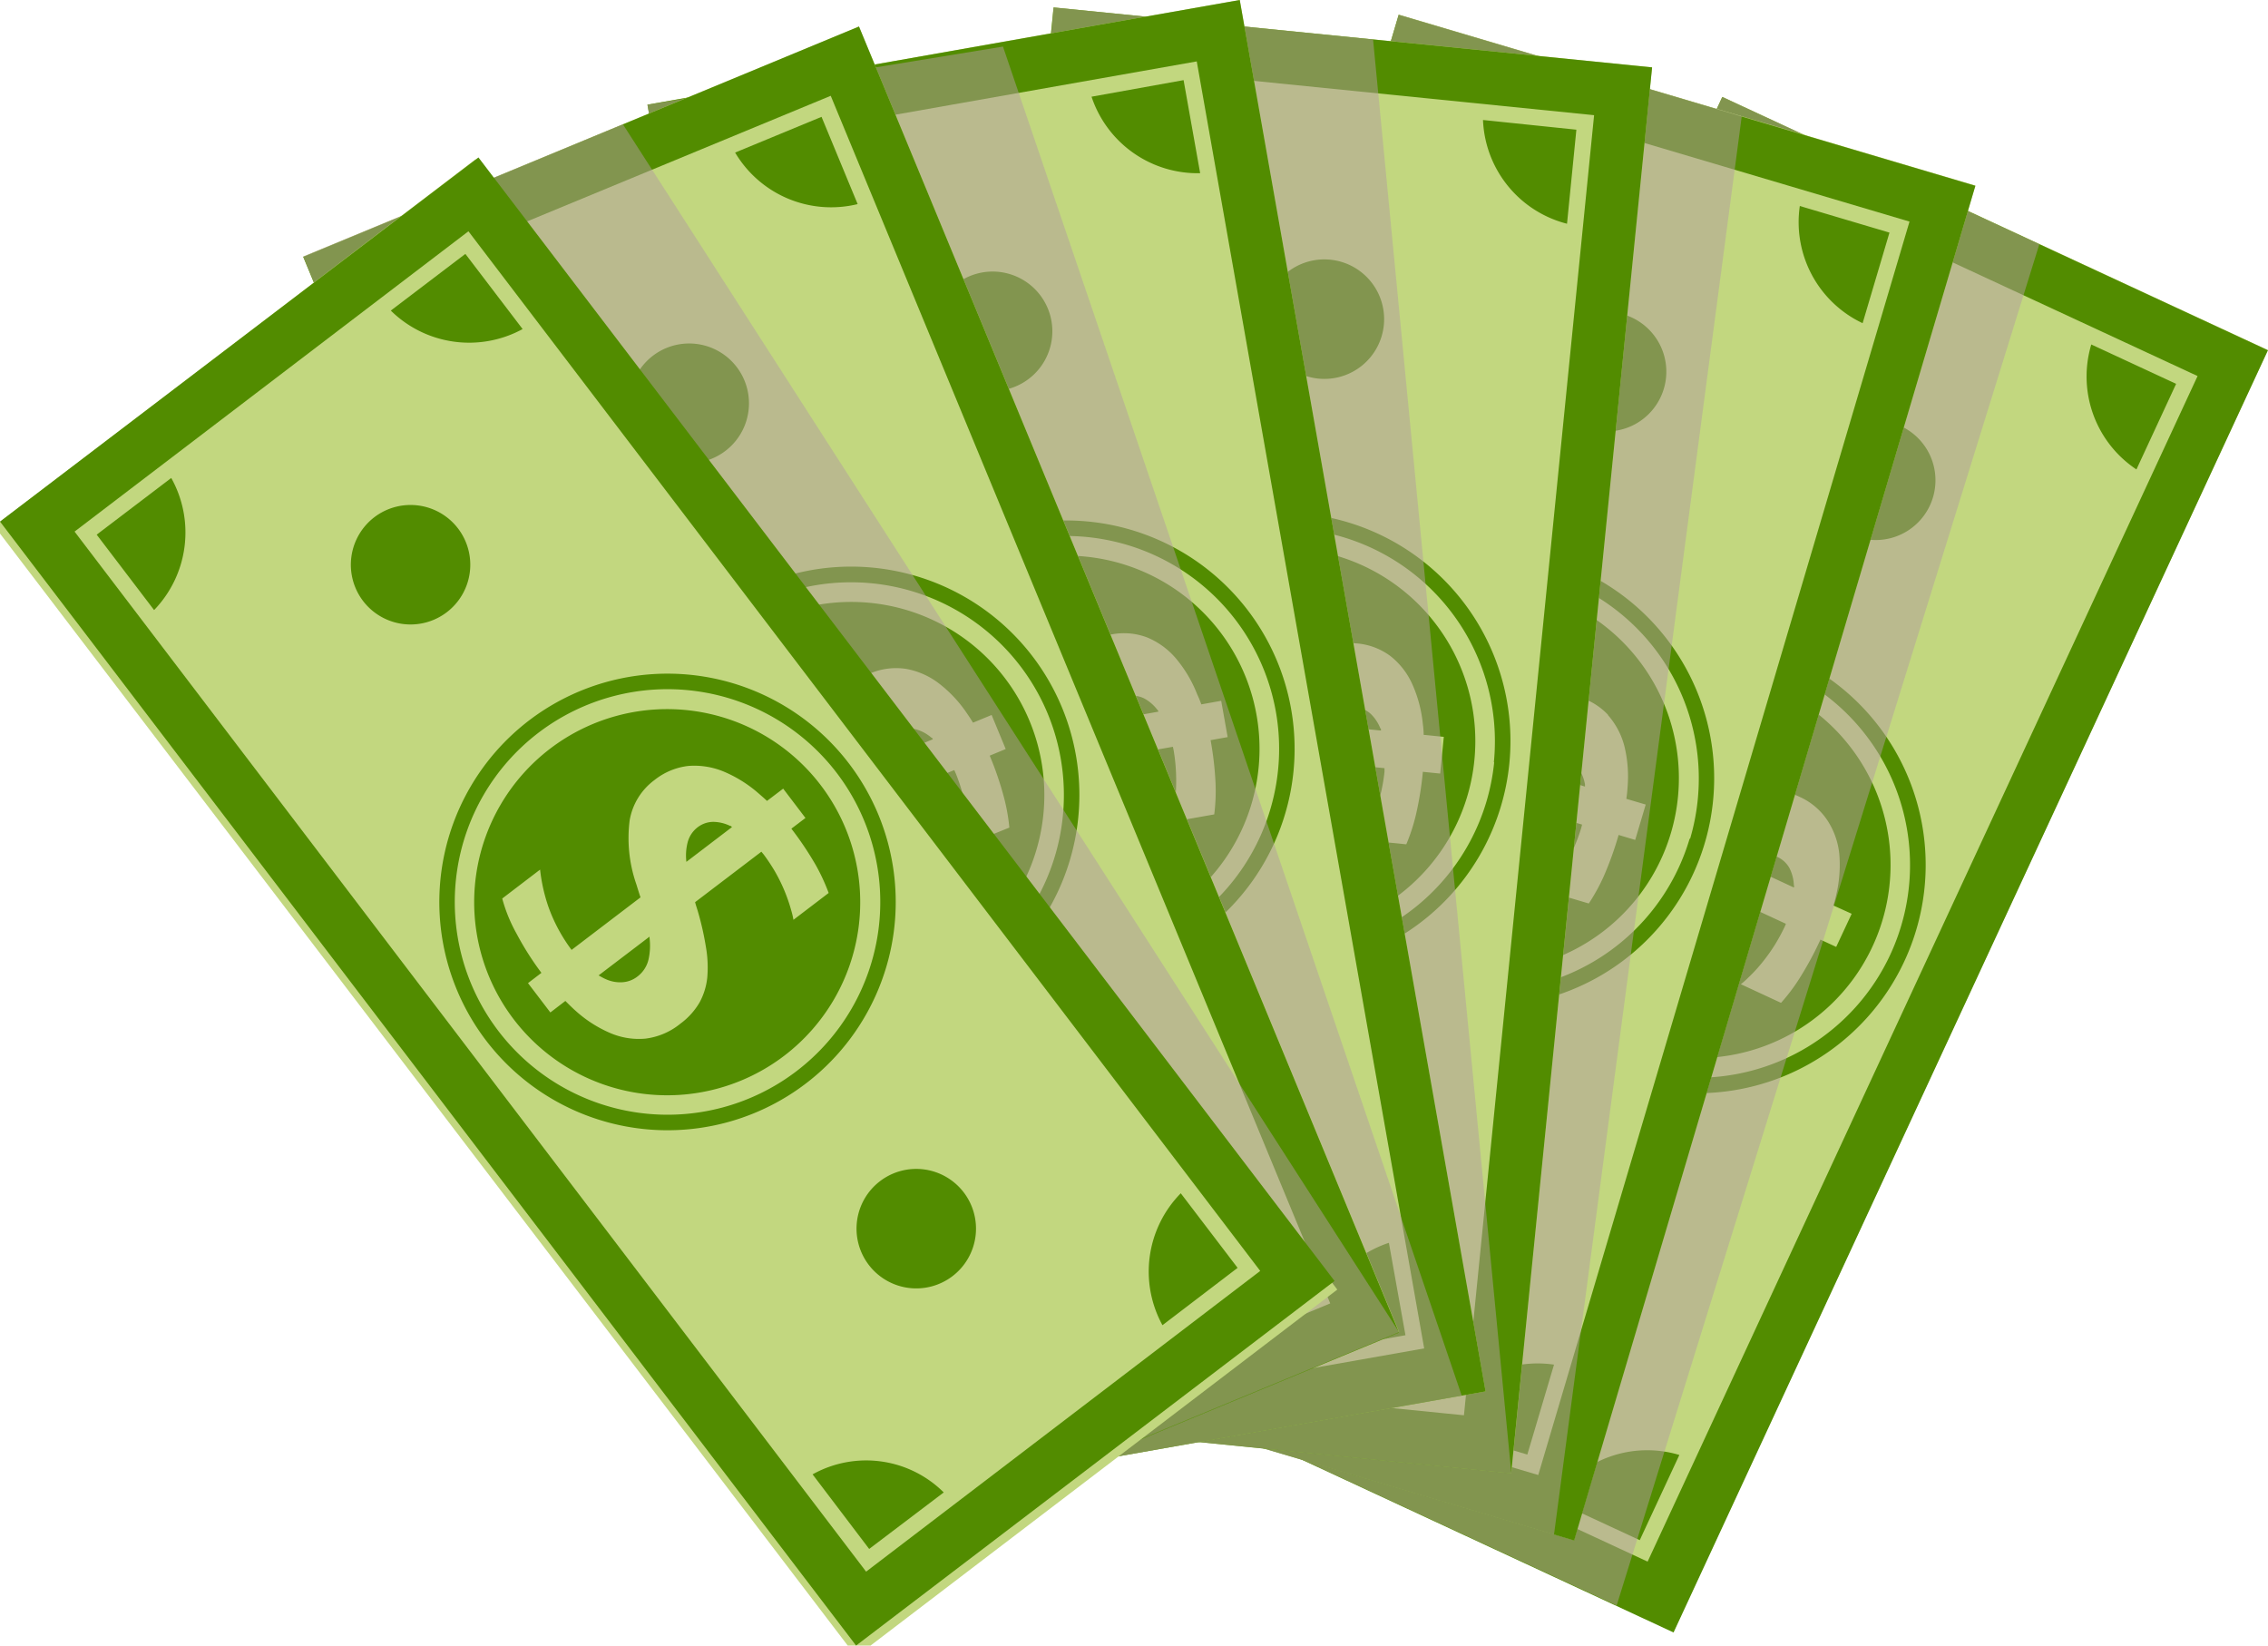 <svg xmlns="http://www.w3.org/2000/svg" viewBox="0 0 273.75 198.58"><defs><style>.cls-1{isolation:isolate;}.cls-2{fill:#c2d77f;}.cls-3{fill:#528c00;}.cls-4{fill:#b39e9e;opacity:0.5;mix-blend-mode:multiply;}</style></defs><title>kassa</title><g class="cls-1"><g id="Layer_2" data-name="Layer 2"><g id="_ÎÓÈ_1" data-name="—ÎÓÈ_1"><rect class="cls-2" x="119.68" y="68.01" width="170.51" height="72.6" transform="translate(385.81 -37.7) rotate(114.89)"/><path class="cls-3" d="M273.74,42.27,207.88,11.71,136.12,166.39,202,197Zm-129.12,121L211,20.21l54.25,25.17L198.87,188.45Z"/><path class="cls-3" d="M210.28,104.1l-.05.08,6.29,2.92c.08-.27,0-.21,0-.28a4.93,4.93,0,0,0-.53-2.06,3.2,3.2,0,0,0-1.48-1.36,3.42,3.42,0,0,0-2.16-.23A6.63,6.63,0,0,0,210.28,104.1Z"/><path class="cls-3" d="M183.74,94.56a23.31,23.31,0,1,0,30.95-11.33A23.31,23.31,0,0,0,183.74,94.56ZM220.57,99A9.1,9.1,0,0,1,222,103a15.59,15.59,0,0,1-.37,5,13.11,13.11,0,0,1-.34,1.27l2.21,1-1.87,4-1.9-.88a39.67,39.67,0,0,1-2.5,4.63,21.61,21.61,0,0,1-2.26,3l-4.85-2.25a8.09,8.09,0,0,0,.86-.76,18,18,0,0,0,1.77-1.92,21.36,21.36,0,0,0,1.5-2.11,22,22,0,0,0,1.14-2.1c.07-.14.17-.4.17-.4l-9.11-4.22c-.23.2-.49.46-.74.72a36,36,0,0,1-3.39,3,13.94,13.94,0,0,1-3.19,1.87,7.77,7.77,0,0,1-3.12.6,9.38,9.38,0,0,1-6.94-3.74,8.86,8.86,0,0,1-1.38-4,15.19,15.19,0,0,1,.46-5c.14-.56.31-1.14.48-1.67l-2.07-1,1.87-4,1.85.86A35.4,35.4,0,0,1,193,90,18.89,18.89,0,0,1,196,86.52l5.22,2.42a21.64,21.64,0,0,0-3.49,3,19.64,19.64,0,0,0-3.3,4.92l9.48,4.39,1.17-1.18a17,17,0,0,1,6.37-4.33,7.66,7.66,0,0,1,5.76.42A7.87,7.87,0,0,1,220.57,99Z"/><path class="cls-3" d="M193.78,104.1a3.38,3.38,0,0,0,1.44,1.26,3.62,3.62,0,0,0,2.47.22,7.53,7.53,0,0,0,2.34-1.09c.05,0,.1-.09.13-.07l-7-3.26c0,.31,0,.68,0,1A4.2,4.2,0,0,0,193.78,104.1Z"/><path class="cls-3" d="M179.89,92.78a27.55,27.55,0,1,0,36.58-13.4A27.56,27.56,0,0,0,179.89,92.78Zm48.28,22.4a25.68,25.68,0,1,1-12.49-34.1A25.71,25.71,0,0,1,228.17,115.18Z"/><path class="cls-3" d="M177.48,146.3a7.21,7.21,0,1,0,9.58-3.51A7.21,7.21,0,0,0,177.48,146.3Z"/><path class="cls-3" d="M219.86,54.93a7.21,7.21,0,1,0,9.58-3.51A7.21,7.21,0,0,0,219.86,54.93Z"/><path class="cls-3" d="M257.87,56.65l4.79-10.33-10.24-4.75A13.46,13.46,0,0,0,257.87,56.65Z"/><path class="cls-3" d="M222.18,27.54,211.94,22.8l-4.81,10.35A13.48,13.48,0,0,0,222.18,27.54Z"/><path class="cls-3" d="M187.57,181.06l10.35,4.8,4.78-10.28A13.48,13.48,0,0,0,187.57,181.06Z"/><path class="cls-3" d="M152,152.09l-4.75,10.25,10.2,4.73A13.3,13.3,0,0,0,152,152.09Z"/><polygon class="cls-4" points="246.15 29.47 207.89 11.7 136.12 166.39 195.13 193.75 246.15 29.47"/><rect class="cls-2" x="94.15" y="57.53" width="170.51" height="72.6" transform="translate(320.35 -51.53) rotate(106.51)"/><path class="cls-3" d="M238.43,22.42,168.82,1.79,120.37,165.27,190,185.9ZM128.33,161,173.14,9.74l57.34,17L185.67,178Z"/><path class="cls-3" d="M184.66,92.84l0,.08,6.65,2c0-.27,0-.2,0-.26a5,5,0,0,0-.82-2,3.22,3.22,0,0,0-1.67-1.12,3.36,3.36,0,0,0-2.17.08A6.8,6.8,0,0,0,184.66,92.84Z"/><path class="cls-3" d="M157,87.29a23.3,23.3,0,1,0,29-15.72A23.29,23.29,0,0,0,157,87.29Zm37.08-1a9.11,9.11,0,0,1,2,3.81,15.37,15.37,0,0,1,.36,5,13,13,0,0,1-.14,1.3l2.34.69-1.27,4.27-2-.6a40.74,40.74,0,0,1-1.8,5,23.41,23.41,0,0,1-1.8,3.27l-5.13-1.52a8.19,8.19,0,0,0,.73-.86,19.15,19.15,0,0,0,1.48-2.16,20.74,20.74,0,0,0,1.17-2.3,20.25,20.25,0,0,0,.83-2.26l.11-.42-9.62-2.86c-.2.24-.42.55-.64.84a36.39,36.39,0,0,1-2.92,3.43,14.24,14.24,0,0,1-2.88,2.31,7.8,7.8,0,0,1-3,1,8.2,8.2,0,0,1-3.43-.34,8.39,8.39,0,0,1-4-2.35,8.78,8.78,0,0,1-1.95-3.8,15.05,15.05,0,0,1-.27-5c.06-.57.15-1.18.23-1.73l-2.19-.65,1.27-4.27,2,.58a35.65,35.65,0,0,1,2-5.22,18.49,18.49,0,0,1,2.41-3.9l5.51,1.63a20.81,20.81,0,0,0-3,3.46A19.53,19.53,0,0,0,167.89,88l10,3c.33-.49.65-.9,1-1.34a17,17,0,0,1,5.67-5.2,7.66,7.66,0,0,1,5.77-.42A7.89,7.89,0,0,1,194.09,86.26Z"/><path class="cls-3" d="M168.33,95.26a3.44,3.44,0,0,0,1.61,1,3.63,3.63,0,0,0,2.47-.14,7.73,7.73,0,0,0,2.17-1.43s.09-.11.11-.11l-7.41-2.19c.05.3.08.68.15,1A4.24,4.24,0,0,0,168.33,95.26Z"/><path class="cls-3" d="M152.94,86.08A27.55,27.55,0,1,0,187.18,67.5,27.59,27.59,0,0,0,152.94,86.08Zm51,15.13a25.68,25.68,0,1,1-17.32-31.92A25.71,25.71,0,0,1,204,101.21Z"/><path class="cls-3" d="M158.35,139.38a7.22,7.22,0,1,0,9-4.87A7.22,7.22,0,0,0,158.35,139.38Z"/><path class="cls-3" d="M187,42.82a7.21,7.21,0,1,0,9-4.87A7.2,7.2,0,0,0,187,42.82Z"/><path class="cls-3" d="M224.82,39l3.24-10.93-10.82-3.21A13.48,13.48,0,0,0,224.82,39Z"/><path class="cls-3" d="M185.27,15.37l-10.82-3.21-3.25,11A13.48,13.48,0,0,0,185.27,15.37Z"/><path class="cls-3" d="M173.41,172.29l10.94,3.24,3.22-10.85A13.45,13.45,0,0,0,173.41,172.29Z"/><path class="cls-3" d="M134,148.83l-3.2,10.81,10.78,3.2A13.28,13.28,0,0,0,134,148.83Z"/><polygon class="cls-4" points="210.23 14.04 168.83 1.77 120.37 165.27 187.57 185.19 210.23 14.04"/><rect class="cls-2" x="69.54" y="53.05" width="170.51" height="72.6" transform="translate(259.12 -55.78) rotate(95.72)"/><path class="cls-3" d="M199.41,8.13,127.17.9l-17,169.67,72.23,7.23ZM117.19,164.84,132.9,7.9l59.51,6L176.7,170.79Z"/><path class="cls-3" d="M159.78,87.38l0,.09,6.9.69c0-.28,0-.2-.07-.26a5,5,0,0,0-1.17-1.76,3.2,3.2,0,0,0-1.85-.8,3.32,3.32,0,0,0-2.11.49A6.47,6.47,0,0,0,159.78,87.38Z"/><path class="cls-3" d="M131.57,87.1a23.31,23.31,0,1,0,25.51-20.86A23.3,23.3,0,0,0,131.57,87.1Zm36.23-7.95a9,9,0,0,1,2.65,3.38,15.42,15.42,0,0,1,1.29,4.85,10.79,10.79,0,0,1,.1,1.3l2.43.24-.44,4.43-2.09-.21a38.77,38.77,0,0,1-.84,5.2,22.39,22.39,0,0,1-1.16,3.55l-5.32-.54a8.77,8.77,0,0,0,.56-1A20.36,20.36,0,0,0,166,98a23.33,23.33,0,0,0,.72-2.49,21.63,21.63,0,0,0,.39-2.37l0-.44-10-1c-.15.27-.31.61-.47.94a37.79,37.79,0,0,1-2.22,3.92,14.36,14.36,0,0,1-2.41,2.81,7.82,7.82,0,0,1-2.75,1.6,8.24,8.24,0,0,1-3.43.3,8.38,8.38,0,0,1-4.36-1.56,8.86,8.86,0,0,1-2.62-3.37,14.89,14.89,0,0,1-1.2-4.85c-.05-.57-.08-1.18-.1-1.74l-2.27-.23.45-4.43,2,.2a35.43,35.43,0,0,1,1-5.51,18.34,18.34,0,0,1,1.63-4.28l5.72.57a20.72,20.72,0,0,0-2.31,4,19.6,19.6,0,0,0-1.51,5.72l10.4,1c.24-.53.48-1,.71-1.49a17,17,0,0,1,4.6-6.17,7.66,7.66,0,0,1,5.58-1.5A7.91,7.91,0,0,1,167.8,79.15Z"/><path class="cls-3" d="M144.19,92.81a3.41,3.41,0,0,0,1.77.72,3.58,3.58,0,0,0,2.41-.6,7.5,7.5,0,0,0,1.85-1.81s.07-.13.1-.12l-7.69-.77c.1.29.2.65.33.94A4.2,4.2,0,0,0,144.19,92.81Z"/><path class="cls-3" d="M127.35,86.68A27.55,27.55,0,1,0,157.5,62,27.57,27.57,0,0,0,127.35,86.68Zm53,5.3a25.68,25.68,0,1,1-23-28.11A25.71,25.71,0,0,1,180.31,92Z"/><path class="cls-3" d="M142.64,138a7.22,7.22,0,1,0,7.9-6.46A7.22,7.22,0,0,0,142.64,138Z"/><path class="cls-3" d="M152.68,37.81a7.21,7.21,0,1,0,7.89-6.47A7.2,7.2,0,0,0,152.68,37.81Z"/><path class="cls-3" d="M189.14,27l1.13-11.35L179,14.48A13.48,13.48,0,0,0,189.14,27Z"/><path class="cls-3" d="M145.87,11.16,134.64,10,133.5,21.41A13.47,13.47,0,0,0,145.87,11.16Z"/><path class="cls-3" d="M163.6,167.53,175,168.66l1.13-11.26A13.47,13.47,0,0,0,163.6,167.53Z"/><path class="cls-3" d="M120.44,151.87l-1.12,11.22,11.19,1.12A13.29,13.29,0,0,0,120.44,151.87Z"/><polygon class="cls-4" points="127.17 0.9 112.47 170.79 182.42 177.8 165.73 4.76 127.17 0.9"/><rect class="cls-2" x="43.47" y="53.97" width="170.51" height="72.6" transform="translate(195.22 -52.2) rotate(79.98)"/><path class="cls-3" d="M149.64,0,78.15,12.63l29.67,167.92,71.49-12.64ZM113,173.13,85.56,17.82,144.45,7.41,171.9,162.72Z"/><path class="cls-3" d="M133,87v.09l6.82-1.21c-.08-.27-.09-.17-.13-.23a5,5,0,0,0-1.61-1.38,3.2,3.2,0,0,0-2-.26,3.39,3.39,0,0,0-1.9,1A6.52,6.52,0,0,0,133,87Z"/><path class="cls-3" d="M105.76,94.41a23.31,23.31,0,1,0,18.9-27A23.31,23.31,0,0,0,105.76,94.41Zm32.72-17.48a9.11,9.11,0,0,1,3.46,2.53,15.44,15.44,0,0,1,2.56,4.32A12.46,12.46,0,0,1,145,85l2.4-.43.78,4.38-2.06.37a39.06,39.06,0,0,1,.6,5.23,22.5,22.5,0,0,1-.16,3.73l-5.26.93a8.86,8.86,0,0,0,.27-1.1,18.76,18.76,0,0,0,.36-2.59,22.26,22.26,0,0,0,0-2.58,21,21,0,0,0-.27-2.39l-.09-.43-9.89,1.74c-.07.3-.13.68-.19,1a35.35,35.35,0,0,1-1.08,4.37,14.28,14.28,0,0,1-1.55,3.36,7.92,7.92,0,0,1-2.21,2.29,9.46,9.46,0,0,1-7.84.9,8.85,8.85,0,0,1-3.44-2.53A14.79,14.79,0,0,1,112.87,97c-.21-.54-.4-1.12-.57-1.66l-2.25.4-.77-4.38,2-.36a35.5,35.5,0,0,1-.51-5.58,18.32,18.32,0,0,1,.41-4.57l5.66-1a20.94,20.94,0,0,0-1.16,4.44,19.88,19.88,0,0,0,.11,5.92l10.29-1.82c.09-.58.18-1.1.28-1.63a17,17,0,0,1,2.75-7.19,7.65,7.65,0,0,1,5-3A7.88,7.88,0,0,1,138.48,76.93Z"/><path class="cls-3" d="M119.46,96.48a3.34,3.34,0,0,0,1.9.21,3.61,3.61,0,0,0,2.15-1.22,7.7,7.7,0,0,0,1.3-2.25s0-.14,0-.15l-7.61,1.35c.18.25.38.57.58.82A4.18,4.18,0,0,0,119.46,96.48Z"/><path class="cls-3" d="M101.58,95.15a27.55,27.55,0,1,0,22.34-31.92A27.6,27.6,0,0,0,101.58,95.15ZM154,85.89a25.68,25.68,0,1,1-29.76-20.82A25.71,25.71,0,0,1,154,85.89Z"/><path class="cls-3" d="M130.23,140.42a7.21,7.21,0,1,0,5.85-8.36A7.23,7.23,0,0,0,130.23,140.42Z"/><path class="cls-3" d="M112.71,41.24a7.21,7.21,0,1,0,5.85-8.36A7.22,7.22,0,0,0,112.71,41.24Z"/><path class="cls-3" d="M144.86,20.9l-2-11.23-11.11,2A13.49,13.49,0,0,0,144.86,20.9Z"/><path class="cls-3" d="M98.93,17.44l-11.11,2,2,11.26A13.49,13.49,0,0,0,98.93,17.44Z"/><path class="cls-3" d="M158.41,163.13l11.23-2-2-11.15A13.44,13.44,0,0,0,158.41,163.13Z"/><path class="cls-3" d="M112.62,159.77l2,11.11,11.08-2A13.29,13.29,0,0,0,112.62,159.77Z"/><polygon class="cls-4" points="121.06 5.62 78.15 12.63 107.82 180.54 176.43 168.42 121.06 5.62"/><rect class="cls-2" x="17.48" y="59.56" width="170.51" height="72.6" transform="translate(152.03 -35.72) rotate(67.52)"/><path class="cls-3" d="M103.68,3.2,36.6,31l65.18,157.56,67.09-27.75Zm1.57,177L45,34.42l55.27-22.86,60.29,145.73Z"/><path class="cls-3" d="M106.19,91.77l0,.09,6.41-2.65c-.14-.25-.13-.16-.19-.2a4.85,4.85,0,0,0-1.86-1,3.22,3.22,0,0,0-2,.17,3.34,3.34,0,0,0-1.63,1.43A6.85,6.85,0,0,0,106.19,91.77Z"/><path class="cls-3" d="M81.2,104.85A23.31,23.31,0,1,0,93.83,74.41,23.3,23.3,0,0,0,81.2,104.85Zm28.18-24.13a9.17,9.17,0,0,1,3.92,1.73,15.31,15.31,0,0,1,3.43,3.66c.23.34.43.62.71,1.1l2.25-.93,1.7,4.11-1.93.8a38.45,38.45,0,0,1,1.71,5,22.53,22.53,0,0,1,.66,3.68l-4.94,2a10.24,10.24,0,0,0,0-1.13,20.86,20.86,0,0,0-.21-2.61,20.47,20.47,0,0,0-.54-2.52,20.24,20.24,0,0,0-.78-2.28l-.18-.4-9.27,3.84c0,.3,0,.68,0,1a34.38,34.38,0,0,1-.11,4.5,14.4,14.4,0,0,1-.78,3.61,8,8,0,0,1-1.67,2.71,8.2,8.2,0,0,1-2.89,1.89,8.4,8.4,0,0,1-4.57.68A8.81,8.81,0,0,1,92,109.5a14.76,14.76,0,0,1-3.34-3.71c-.32-.48-.63-1-.91-1.49l-2.11.87L84,101.06l1.88-.78a36.11,36.11,0,0,1-1.7-5.34,18.68,18.68,0,0,1-.59-4.55l5.32-2.2a21,21,0,0,0-.18,4.59,19.9,19.9,0,0,0,1.38,5.75l9.66-4c0-.59-.06-1.11-.08-1.66a17,17,0,0,1,1.13-7.61,7.72,7.72,0,0,1,4.22-4A8,8,0,0,1,109.38,80.72Z"/><path class="cls-3" d="M95,103.92a3.43,3.43,0,0,0,1.9-.2,3.65,3.65,0,0,0,1.84-1.67,7.63,7.63,0,0,0,.78-2.47.34.34,0,0,1,0-.16l-7.14,3c.23.21.49.48.74.67A4.14,4.14,0,0,0,95,103.92Z"/><path class="cls-3" d="M77.28,106.47a27.55,27.55,0,1,0,14.92-36A27.58,27.58,0,0,0,77.28,106.47Zm49.18-20.35A25.68,25.68,0,1,1,92.92,72.21,25.7,25.7,0,0,1,126.46,86.12Z"/><path class="cls-3" d="M115,144.5a7.21,7.21,0,1,0,3.9-9.43A7.21,7.21,0,0,0,115,144.5Z"/><path class="cls-3" d="M76.51,51.43A7.22,7.22,0,1,0,80.42,42,7.23,7.23,0,0,0,76.51,51.43Z"/><path class="cls-3" d="M103.52,24.63,99.16,14.1,88.73,18.41A13.47,13.47,0,0,0,103.52,24.63Z"/><path class="cls-3" d="M57.93,31.16,47.5,35.47,51.87,46A13.49,13.49,0,0,0,57.93,31.16Z"/><path class="cls-3" d="M147.42,160.6,158,156.24l-4.33-10.46A13.46,13.46,0,0,0,147.42,160.6Z"/><path class="cls-3" d="M102,167.19l4.31,10.42,10.4-4.3A13.29,13.29,0,0,0,102,167.19Z"/><polygon class="cls-4" points="75.18 14.99 36.6 30.95 101.78 188.51 168.87 160.76 75.18 14.99"/><rect class="cls-2" x="-4.72" y="72.46" width="170.51" height="72.6" transform="matrix(0.61, 0.8, -0.8, 0.61, 118.25, -21.21)"/><path class="cls-3" d="M57.75,19,0,62.94,103.33,198.58l57.75-44Zm46.79,170.66L9,64.15,56.54,27.91l95.57,125.46Z"/><path class="cls-3" d="M82.84,103.93l0,.08,5.51-4.2c-.19-.2-.16-.12-.22-.14a4.77,4.77,0,0,0-2.07-.49,3.14,3.14,0,0,0-1.89.68A3.35,3.35,0,0,0,83,101.65,6.4,6.4,0,0,0,82.84,103.93Z"/><path class="cls-3" d="M62,123a23.3,23.3,0,1,0,4.41-32.66A23.31,23.31,0,0,0,62,123ZM83.09,92.43a9.27,9.27,0,0,1,4.24.67,15.43,15.43,0,0,1,4.25,2.66c.31.27.57.49,1,.89l1.95-1.48,2.69,3.54L95.52,100a39.7,39.7,0,0,1,2.93,4.37,23.66,23.66,0,0,1,1.57,3.39L95.77,111a9.21,9.21,0,0,0-.26-1.11,20.18,20.18,0,0,0-2-4.77,22.39,22.39,0,0,0-1.33-2l-.28-.34-8,6.09c.07.29.19.65.3,1a34.66,34.66,0,0,1,1,4.38,14.27,14.27,0,0,1,.17,3.7,8,8,0,0,1-.92,3,8.47,8.47,0,0,1-2.31,2.57,8.28,8.28,0,0,1-4.25,1.82,8.77,8.77,0,0,1-4.22-.67A15.13,15.13,0,0,1,69.5,122c-.43-.38-.86-.81-1.26-1.21l-1.81,1.39-2.7-3.54,1.62-1.24a35.89,35.89,0,0,1-3-4.73,18.57,18.57,0,0,1-1.73-4.24l4.57-3.49a20.75,20.75,0,0,0,1,4.48,19.81,19.81,0,0,0,2.8,5.21l8.32-6.34c-.19-.55-.34-1.06-.5-1.57A16.94,16.94,0,0,1,76,99,7.64,7.64,0,0,1,79,94.13,8,8,0,0,1,83.09,92.43Z"/><path class="cls-3" d="M75.15,118.53a3.28,3.28,0,0,0,1.78-.68,3.58,3.58,0,0,0,1.35-2.08,7.53,7.53,0,0,0,.12-2.59c0-.06,0-.14,0-.15l-6.15,4.68c.27.14.59.34.89.46A4.16,4.16,0,0,0,75.15,118.53Z"/><path class="cls-3" d="M58.65,125.54a27.55,27.55,0,1,0,5.22-38.61A27.58,27.58,0,0,0,58.65,125.54ZM101,93.28a25.68,25.68,0,1,1-36-4.86A25.7,25.7,0,0,1,101,93.28Z"/><path class="cls-3" d="M104.86,152.64a7.21,7.21,0,1,0,1.37-10.11A7.21,7.21,0,0,0,104.86,152.64Z"/><path class="cls-3" d="M43.82,72.52a7.21,7.21,0,1,0,1.37-10.11A7.22,7.22,0,0,0,43.82,72.52Z"/><path class="cls-3" d="M63.08,39.71l-6.91-9.07-9,6.84A13.48,13.48,0,0,0,63.08,39.71Z"/><path class="cls-3" d="M20.67,57.68l-9,6.84,6.93,9.1A13.48,13.48,0,0,0,20.67,57.68Z"/><path class="cls-3" d="M140.31,159.92l9.07-6.92-6.86-9A13.47,13.47,0,0,0,140.31,159.92Z"/><path class="cls-3" d="M98.08,177.92l6.83,9,9-6.82A13.28,13.28,0,0,0,98.08,177.92Z"/></g></g></g></svg>